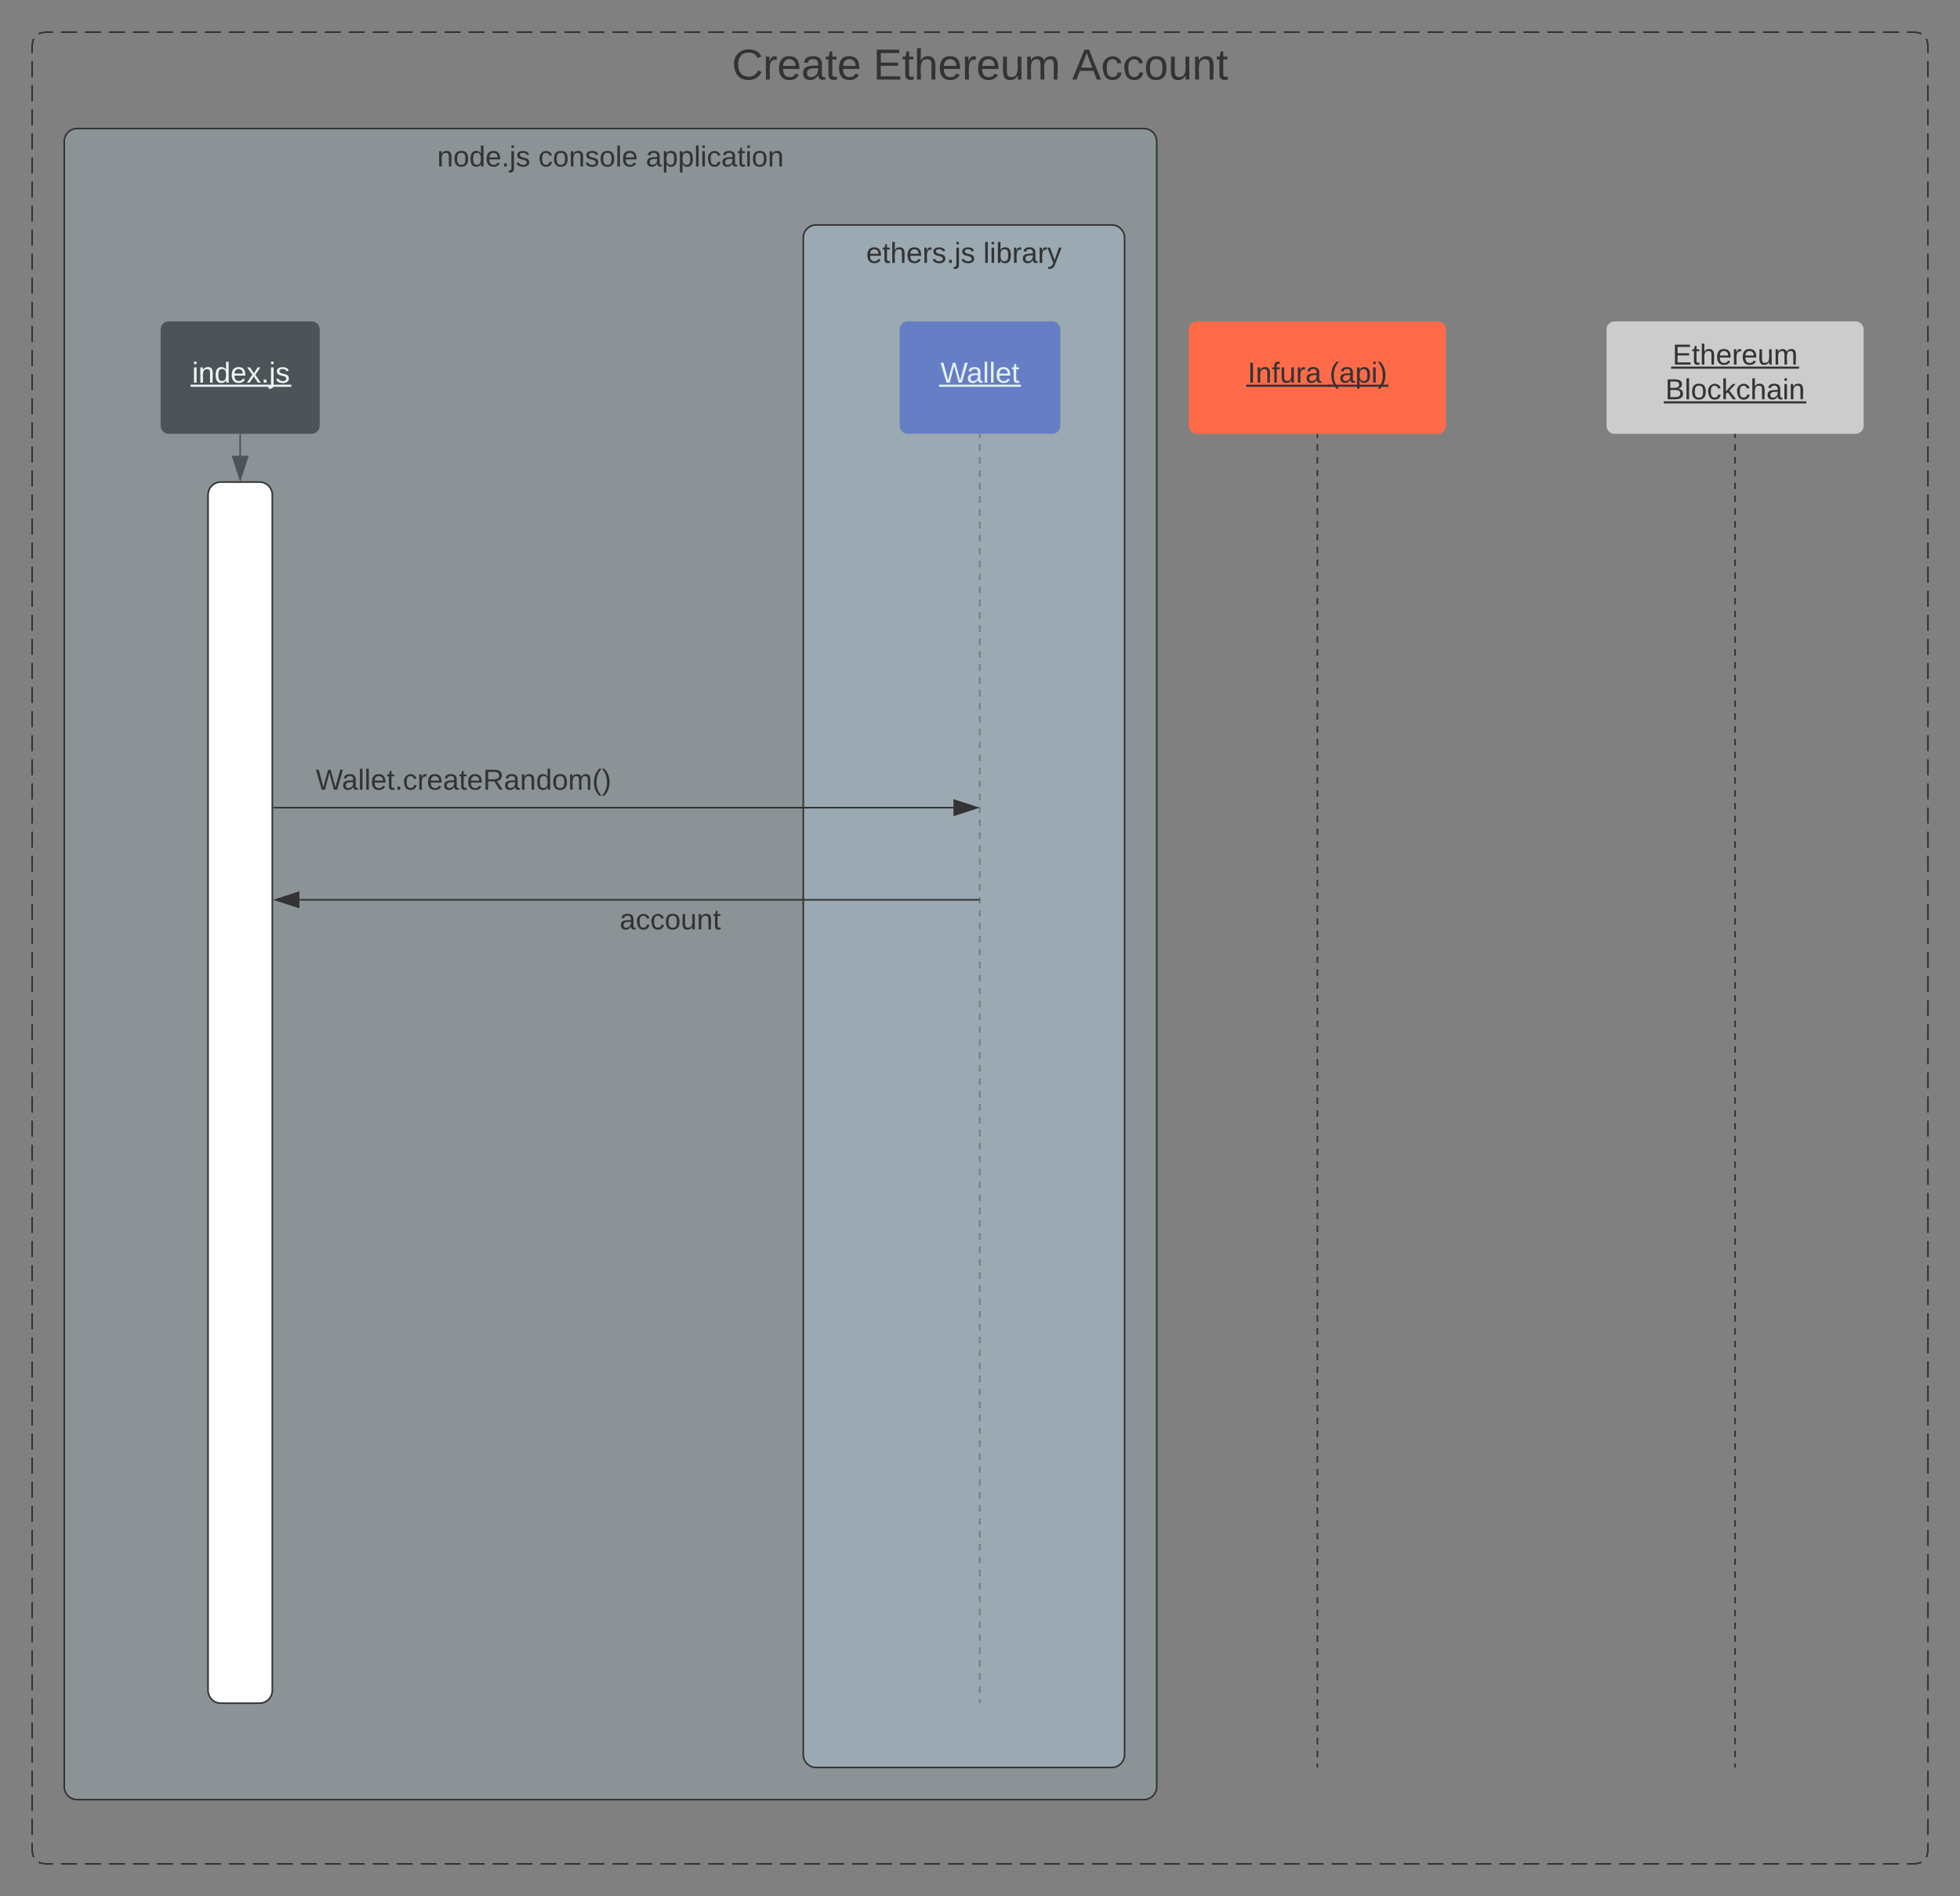 <svg xmlns="http://www.w3.org/2000/svg" xmlns:xlink="http://www.w3.org/1999/xlink" xmlns:lucid="lucid" width="1220" height="1180"><rect width="100%" height="100%" fill="#808080" stroke="none"/><g transform="translate(-319.9 -66.267)" lucid:page-tab-id="0_0"><path d="M1059.9 271.27c0-2.76 2.24-5 5-5h150c2.76 0 5 2.24 5 5v60c0 2.76-2.24 5-5 5h-150c-2.76 0-5-2.24-5-5z" stroke="#000" stroke-opacity="0" fill="#ff6b49"/><use xlink:href="#a" transform="matrix(1,0,0,1,1064.9,271.267) translate(31.6 33.15)"/><use xlink:href="#b" transform="matrix(1,0,0,1,1064.9,271.267) translate(82.55 33.15)"/><path d="M879.9 271.27c0-2.76 2.24-5 5-5h90c2.76 0 5 2.24 5 5v60c0 2.76-2.24 5-5 5h-90c-2.76 0-5-2.24-5-5z" stroke="#000" stroke-opacity="0" fill="#2535a0"/><use xlink:href="#c" transform="matrix(1,0,0,1,884.9,271.267) translate(20.4 33.15)"/><path d="M929.74 336.77v2m0 4.03v4.03m0 4.03v4.02m0 4.03v4.03m0 4.03v4.02m0 4.03v4.03m0 4.03v4.03m0 4v4.04m0 4.02v4.03m0 4v4.04m0 4.02v4.03m0 4.02v4.02m0 4.03v4.02m0 4.02v4.02m0 4.03v4.02m0 4.02v4.02m0 4.03v4.03m0 4.02v4.03m0 4.02v4.03m0 4.02v4.03m0 4.02v4.03m0 4.03v4.02m0 4.03v4.02m0 4.03v4.02m0 4.03V532m0 4.03v4.02m0 4.03v4.03m0 4.03v4.03m0 4.02v4.03m0 4.03v4.03m0 4.02v4.03m0 4.04v4.02m0 4.03v4m0 4.04v4.02m0 4.03v4m0 4.04v4.03m0 4.02v4.02m0 4.02v4.03m0 4.02v4.02m0 4.02v4.03m0 4.02v4.02m0 4.03v4.02m0 4.03v4.02m0 4.03v4.02m0 4.03v4.02m0 4.03v4.03m0 4.02v4.03m0 4.02v4.03m0 4.02v4.03m0 4.02v4.02m0 4.03v4.03m0 4.03v4.02m0 4.03v4.03m0 4.03v4.02m0 4.03v4.03m0 4.03v4.03m0 4v4.04m0 4.02v4.03m0 4v4.04m0 4.02v4.03m0 4v4.04m0 4.03v4.02m0 4.02v4.02m0 4.03V846m0 4.02v4.02m0 4.03v4.03m0 4.02v4.03m0 4.02v4.03m0 4.02v4.03m0 4.02v4.03m0 4.02v4.03m0 4.03v4.02m0 4.03v4.02m0 4.03v4.02m0 4.03v4.02m0 4.03v4.03m0 4.03v4.03m0 4.02v4.03m0 4.03v4.03m0 4.02v4.03m0 4.03v4.03m0 4.03v4m0 4.04v4.02m0 4.03v4m0 4.04v4.02m0 4.03v4.02m0 4.02v4.03m0 4.02v4.02m0 4.02v4.03m0 4.02v4.02m0 4.02v4.03m0 4.03v4.02m0 4.03v4.02m0 4.03v4.02m0 4.03v4.02m0 4.03v4.03m0 4.02v4.03m0 4.02v4.03m0 4.02v2.02" stroke="#333" fill="none"/><path d="M930.24 336.78h-1v-.5h1z" fill="#333"/><path d="M929.74 1125.75v.52M1139.9 336.77v2m0 3.98v3.98m0 4v3.97m0 4v3.97m0 4v3.97m0 4v3.98m0 3.98v4m0 3.97v4m0 3.97v4m0 3.97v4m0 4v3.97m0 4v3.97m0 4v3.97m0 4v3.98m0 4v3.98m0 3.98v4m0 3.97v4m0 3.98v4m0 3.97v4m0 3.98v3.98m0 4v3.98m0 4v3.97m0 4v3.97m0 4v3.98m0 3.98v4m0 3.97v4m0 3.97v4m0 3.98v3.98m0 4v3.97m0 4v3.97m0 4v3.97m0 3.98v4m0 3.97v4m0 3.97v4m0 3.97v3.98m0 3.98v4m0 3.98v3.98m0 4v3.97m0 3.98v3.98m0 4v3.97m0 4v3.98m0 4v3.98m0 3.98v4m0 3.97v4m0 3.97v4m0 3.98v3.98m0 4v3.97m0 4v3.97m0 4v3.97m0 4v3.98m0 3.98v4m0 3.97v4m0 3.97v4m0 3.98v3.98m0 4v3.97m0 4v3.97m0 4v3.97m0 4v3.98m0 3.98v4m0 3.97v4m0 3.97v4m0 3.97v4m0 4v3.97m0 4v3.97m0 4v3.97m0 4v3.98m0 4v3.98m0 3.98v4m0 3.97v4m0 3.98v4m0 3.97v4m0 3.98v3.98m0 4v3.98m0 4v3.97m0 4v3.97m0 4v3.98m0 3.98v4m0 3.97v4m0 3.97v4m0 3.98v3.98m0 4v3.97m0 4v3.97m0 4v3.97m0 3.98v4m0 3.97v4m0 3.97v4m0 3.97v3.98m0 3.98v4m0 3.98v3.98m0 4v3.97m0 3.98v3.98m0 4v3.97m0 4v3.98m0 4v3.98m0 3.98v4m0 3.97v4m0 3.97v4m0 3.98v3.98m0 4v3.97m0 4v3.97m0 4v3.97m0 4v3.98m0 3.98v4m0 3.97v4m0 3.97v2" stroke="#333" fill="none"/><path d="M1140.4 336.78h-1v-.5h1z" fill="#333"/><path d="M1139.9 1165.75v.52" stroke="#333" fill="none"/><path d="M419.9 271.27c0-2.76 2.24-5 5-5h89c2.76 0 5 2.24 5 5v60c0 2.76-2.24 5-5 5h-89c-2.76 0-5-2.24-5-5z" stroke="#000" stroke-opacity="0" fill="#333"/><use xlink:href="#d" transform="matrix(1,0,0,1,424.9,271.267) translate(14.55 33.15)"/><path d="M469.4 336.77v13.1" stroke="#333" fill="none"/><path d="M469.9 336.78h-1v-.5h1z" fill="#333"/><path d="M469.4 364.65l-4.64-14.27h9.28z" stroke="#333" fill="#333"/><path d="M359.9 154.27c0-4.42 3.58-8 8-8h664c4.42 0 8 3.58 8 8v1024c0 4.4-3.58 8-8 8h-664c-4.42 0-8-3.6-8-8z" stroke="#333" fill="#c1e4f7" fill-opacity=".19"/><use xlink:href="#e" transform="matrix(1,0,0,1,367.9,154.267) translate(224.125 15.6)"/><use xlink:href="#f" transform="matrix(1,0,0,1,367.9,154.267) translate(287.075 15.6)"/><use xlink:href="#g" transform="matrix(1,0,0,1,367.9,154.267) translate(354.025 15.6)"/><path d="M819.9 214.27c0-4.42 3.58-8 8-8h184c4.42 0 8 3.58 8 8v944c0 4.4-3.58 8-8 8h-184c-4.42 0-8-3.6-8-8z" stroke="#333" fill="#c1e4f7" fill-opacity=".28"/><use xlink:href="#h" transform="matrix(1,0,0,1,827.9,214.267) translate(31.15 15.6)"/><use xlink:href="#i" transform="matrix(1,0,0,1,827.9,214.267) translate(104.05 15.6)"/><path d="M449.4 374.27c0-4.42 3.58-8 8-8h24c4.42 0 8 3.58 8 8v744c0 4.4-3.58 8-8 8h-24c-4.42 0-8-3.6-8-8z" stroke="#333" fill="#fff"/><path d="M490.4 568.93h422.96" stroke="#333" fill="none"/><path d="M490.4 569.43h-.5v-1h.5z" fill="#333"/><path d="M928.13 568.93l-14.27 4.64v-9.27z" stroke="#333" fill="#333"/><use xlink:href="#j" transform="matrix(1,0,0,1,516.428,543.333) translate(0.005 14.4)"/><path d="M339.9 94.27c0-4.42 3.58-8 8-8h1164c4.42 0 8 3.58 8 8v1124c0 4.4-3.58 8-8 8h-1164c-4.42 0-8-3.6-8-8z" fill-opacity="0"/><path d="M343.97 87.45l.82-.55 3.1-.63h4.97m4.98 0h9.95m4.97 0h9.95m4.97 0h9.94m4.98 0h9.95m4.97 0h9.95m4.96 0h9.95m5 0h9.94m4.97 0h9.96m4.97 0h9.95m4.98 0h9.95m4.98 0h9.95m4.97 0h9.95m4.98 0h9.94m4.98 0h9.95m4.97 0h9.95m4.97 0h9.94m4.98 0h9.95m4.97 0h9.95m4.96 0h9.95m5 0h9.94m4.97 0h9.96m4.97 0h9.95m4.98 0h9.95m4.98 0h9.95m4.97 0h9.95m4.98 0h9.94m4.98 0h9.95m4.97 0h9.95m4.97 0h9.94m4.98 0h9.95m4.97 0h9.95m4.96 0h9.95m5 0h9.94m4.97 0h9.96m4.97 0h9.95m4.98 0h9.95m4.98 0h9.95m4.97 0h9.95m4.98 0h9.94m4.98 0h9.95m4.97 0h9.95m4.97 0h9.94m4.98 0h9.95m4.97 0h9.95m4.96 0h9.95m5 0h9.94m4.97 0h9.96m4.97 0h9.95m4.98 0h9.95m4.98 0h9.95m4.97 0h9.95m4.98 0h9.94m4.98 0h9.95m4.97 0h9.95m4.97 0h9.94m4.98 0h9.95m4.97 0h9.95m4.96 0h9.95m5 0h9.94m4.97 0h9.96m4.97 0h9.95m4.98 0h9.95m4.98 0h9.95m4.97 0h9.95m4.98 0h9.94m4.98 0h9.95m4.97 0h9.95m4.97 0h9.94m4.98 0h9.95m4.97 0h9.95m4.96 0h9.95m5 0h9.94m4.97 0h9.96m4.97 0h9.95m4.98 0h9.95m4.98 0h9.95m4.97 0h9.95m4.98 0h4.97l3.1.63.83.55m2.9 2.9l.54.8.63 3.12v5m0 5v9.98m0 5v10m0 4.98v10m0 5v9.98m0 5v10m0 5v9.98m0 5v10m0 4.98v10m0 5v9.98m0 5v10m0 4.98v10m0 5v9.98m0 5v10m0 4.98v10m0 5v9.98m0 5v10m0 4.98v10m0 5V369m0 5v10m0 4.98v10m0 5v9.98m0 5v10m0 4.98v10m0 5v9.98m0 5v10m0 4.98v10m0 5v9.98m0 5v10m0 4.98v10m0 5v9.98m0 5v10m0 4.98v10m0 5v9.98m0 5v10m0 4.98v10m0 5v9.98m0 5v10m0 4.98v10m0 5v9.98m0 5v10m0 4.98v10m0 5v9.98m0 5v10m0 4.98v10m0 5v9.98m0 5v10m0 4.98v10m0 5v9.98m0 5v10m0 4.98v10m0 5v9.98m0 5v10m0 4.98v10m0 5v9.98m0 5v10m0 4.98v10m0 5v9.98m0 5v10m0 4.98v10m0 5v9.98m0 5v10m0 4.98v10m0 5v9.98m0 5v10m0 4.98v10m0 5v9.98m0 5v10m0 4.98v10m0 5v9.98m0 5v10m0 4.98v10m0 5v9.98m0 5v10m0 4.98v10m0 5v5l-.63 3.1-.55.82m-2.9 2.9l-.8.54-3.12.63h-4.97m-4.98 0H1492m-4.97 0h-9.95m-4.97 0h-9.94m-4.98 0h-9.95m-4.97 0h-9.95m-4.96 0h-9.95m-5 0h-9.94m-4.97 0h-9.96m-4.97 0h-9.95m-4.98 0h-9.95m-4.98 0h-9.95m-4.97 0h-9.95m-4.98 0h-9.94m-4.98 0H1298m-4.97 0h-9.95m-4.97 0h-9.94m-4.98 0h-9.95m-4.97 0h-9.95m-4.96 0h-9.95m-5 0h-9.94m-4.97 0h-9.96m-4.97 0h-9.95m-4.98 0h-9.95m-4.98 0h-9.95m-4.97 0h-9.95m-4.98 0h-9.94m-4.98 0H1104m-4.97 0h-9.95m-4.97 0h-9.94m-4.98 0h-9.95m-4.97 0h-9.95m-4.96 0h-9.95m-5 0h-9.94m-4.97 0h-9.96m-4.97 0h-9.95m-4.98 0h-9.95m-4.98 0h-9.95m-4.97 0h-9.95m-4.98 0h-9.94m-4.98 0H910m-4.97 0h-9.95m-4.97 0h-9.94m-4.98 0h-9.95m-4.97 0h-9.95m-4.96 0h-9.95m-5 0h-9.94m-4.97 0h-9.96m-4.97 0h-9.95m-4.98 0h-9.95m-4.98 0h-9.95m-4.97 0h-9.95m-4.98 0h-9.94m-4.98 0H716m-4.97 0h-9.95m-4.97 0h-9.94m-4.98 0h-9.95m-4.97 0h-9.95m-4.96 0h-9.95m-5 0h-9.94m-4.97 0h-9.96m-4.97 0h-9.95m-4.98 0h-9.95m-4.98 0h-9.95m-4.97 0h-9.95m-4.98 0h-9.94m-4.98 0H522m-4.97 0h-9.95m-4.97 0h-9.94m-4.98 0h-9.95m-4.97 0h-9.95m-4.96 0h-9.95m-5 0h-9.94m-4.97 0h-9.96m-4.97 0h-9.95m-4.98 0h-9.95m-4.98 0h-9.95m-4.97 0h-9.95m-4.98 0h-4.97l-3.1-.63-.83-.55m-2.9-2.9l-.54-.82-.63-3.1v-5m0-5v-10m0-5v-9.98m0-5v-10m0-4.98v-10m0-5v-9.98m0-5v-10m0-4.98v-10m0-5v-9.98m0-5v-10m0-4.98v-10m0-5v-9.98m0-5v-10m0-4.98v-10m0-5v-9.98m0-5v-10m0-4.98v-10m0-5v-9.98m0-5v-10m0-4.98v-10m0-5v-9.98m0-5v-10m0-4.98v-10m0-5v-9.98m0-5v-10m0-4.98v-10m0-5v-9.98m0-5v-10m0-4.98v-10m0-5v-9.98m0-5v-10m0-4.98v-10m0-5v-9.98m0-5v-10m0-4.98v-10m0-5v-9.98m0-5v-10m0-4.98v-10m0-5v-9.98m0-5v-10m0-4.98v-10m0-5v-9.98m0-5v-10m0-4.98v-10m0-5v-9.98m0-5v-10m0-4.98v-10m0-5v-9.98m0-5v-10m0-4.98v-10m0-5v-9.98m0-5v-10m0-4.98v-10m0-5V419m0-5v-10m0-4.98v-10m0-5v-9.98m0-5v-10m0-4.98v-10m0-5v-9.98m0-5v-10m0-4.98v-10m0-5v-9.98m0-5v-10m0-4.98v-10m0-5v-9.98m0-5v-10m0-4.98v-10m0-5v-9.98m0-5v-10m0-4.98v-10m0-5v-9.98m0-5v-10m0-4.98v-10m0-5v-9.98m0-5v-5l.63-3.1.55-.82" stroke="#333" fill="none"/><use xlink:href="#k" transform="matrix(1,0,0,1,347.9,94.267) translate(427.538 21.511)"/><use xlink:href="#l" transform="matrix(1,0,0,1,347.9,94.267) translate(515.525 21.511)"/><use xlink:href="#m" transform="matrix(1,0,0,1,347.9,94.267) translate(639.363 21.511)"/><path d="M1319.9 271.27c0-2.76 2.24-5 5-5h150c2.76 0 5 2.24 5 5v60c0 2.76-2.24 5-5 5h-150c-2.76 0-5-2.24-5-5z" stroke="#000" stroke-opacity="0" fill="#ccc"/><use xlink:href="#n" transform="matrix(1,0,0,1,1324.9,271.267) translate(36.05 21.9)"/><use xlink:href="#o" transform="matrix(1,0,0,1,1324.9,271.267) translate(31.55 43.5)"/><path d="M1399.9 336.77v2m0 3.98v3.98m0 4v3.97m0 4v3.97m0 4v3.97m0 4v3.98m0 3.98v4m0 3.97v4m0 3.97v4m0 3.97v4m0 4v3.97m0 4v3.97m0 4v3.97m0 4v3.98m0 4v3.98m0 3.98v4m0 3.97v4m0 3.98v4m0 3.97v4m0 3.98v3.98m0 4v3.98m0 4v3.97m0 4v3.97m0 4v3.98m0 3.98v4m0 3.97v4m0 3.97v4m0 3.98v3.98m0 4v3.97m0 4v3.97m0 4v3.97m0 3.98v4m0 3.97v4m0 3.97v4m0 3.97v3.98m0 3.98v4m0 3.98v3.98m0 4v3.97m0 3.98v3.98m0 4v3.97m0 4v3.98m0 4v3.98m0 3.98v4m0 3.97v4m0 3.97v4m0 3.98v3.98m0 4v3.97m0 4v3.97m0 4v3.97m0 4v3.98m0 3.98v4m0 3.97v4m0 3.97v4m0 3.98v3.98m0 4v3.97m0 4v3.97m0 4v3.97m0 4v3.98m0 3.98v4m0 3.97v4m0 3.97v4m0 3.97v4m0 4v3.97m0 4v3.97m0 4v3.97m0 4v3.98m0 4v3.98m0 3.98v4m0 3.97v4m0 3.98v4m0 3.97v4m0 3.98v3.98m0 4v3.98m0 4v3.97m0 4v3.97m0 4v3.98m0 3.98v4m0 3.97v4m0 3.97v4m0 3.98v3.98m0 4v3.97m0 4v3.97m0 4v3.97m0 3.98v4m0 3.97v4m0 3.97v4m0 3.97v3.98m0 3.98v4m0 3.98v3.98m0 4v3.97m0 3.98v3.98m0 4v3.97m0 4v3.98m0 4v3.98m0 3.98v4m0 3.97v4m0 3.97v4m0 3.98v3.98m0 4v3.97m0 4v3.97m0 4v3.97m0 4v3.98m0 3.98v4m0 3.97v4m0 3.97v2" stroke="#333" fill="none"/><path d="M1400.4 336.78h-1v-.5h1z" fill="#333"/><path d="M1399.9 1165.75v.52M506.28 626.27h422.96" stroke="#333" fill="none"/><path d="M491.52 626.27l14.26-4.64v9.27z" stroke="#333" fill="#333"/><path d="M929.23 626.27h.5" stroke="#333" fill="none"/><g><use xlink:href="#p" transform="matrix(1,0,0,1,705.6,630.267) translate(0.005 14.4)"/></g><defs><path fill="#333" d="M33 0v-248h34V0H33" id="q"/><path fill="#333" d="M117-194c89-4 53 116 60 194h-32v-121c0-31-8-49-39-48C34-167 62-67 57 0H25l-1-190h30c1 10-1 24 2 32 11-22 29-35 61-36" id="r"/><path fill="#333" d="M101-234c-31-9-42 10-38 44h38v23H63V0H32v-167H5v-23h27c-7-52 17-82 69-68v24" id="s"/><path fill="#333" d="M84 4C-5 8 30-112 23-190h32v120c0 31 7 50 39 49 72-2 45-101 50-169h31l1 190h-30c-1-10 1-25-2-33-11 22-28 36-60 37" id="t"/><path fill="#333" d="M114-163C36-179 61-72 57 0H25l-1-190h30c1 12-1 29 2 39 6-27 23-49 58-41v29" id="u"/><path fill="#333" d="M141-36C126-15 110 5 73 4 37 3 15-17 15-53c-1-64 63-63 125-63 3-35-9-54-41-54-24 1-41 7-42 31l-33-3c5-37 33-52 76-52 45 0 72 20 72 64v82c-1 20 7 32 28 27v20c-31 9-61-2-59-35zM48-53c0 20 12 33 32 33 41-3 63-29 60-74-43 2-92-5-92 41" id="v"/><g id="a"><use transform="matrix(0.05,0,0,0.05,0,0)" xlink:href="#q"/><use transform="matrix(0.05,0,0,0.05,5,0)" xlink:href="#r"/><use transform="matrix(0.05,0,0,0.05,15,0)" xlink:href="#s"/><use transform="matrix(0.05,0,0,0.05,20,0)" xlink:href="#t"/><use transform="matrix(0.05,0,0,0.05,30,0)" xlink:href="#u"/><use transform="matrix(0.05,0,0,0.05,35.95,0)" xlink:href="#v"/><path fill="#333" d="M-.9 1.25h52.75v1.32H-.9z"/></g><path fill="#333" d="M87 75C49 33 22-17 22-94c0-76 28-126 65-167h31c-38 41-64 92-64 168S80 34 118 75H87" id="w"/><path fill="#333" d="M115-194c55 1 70 41 70 98S169 2 115 4C84 4 66-9 55-30l1 105H24l-1-265h31l2 30c10-21 28-34 59-34zm-8 174c40 0 45-34 45-75s-6-73-45-74c-42 0-51 32-51 76 0 43 10 73 51 73" id="x"/><path fill="#333" d="M24-231v-30h32v30H24zM24 0v-190h32V0H24" id="y"/><path fill="#333" d="M33-261c38 41 65 92 65 168S71 34 33 75H2C39 34 66-17 66-93S39-220 2-261h31" id="z"/><g id="b"><use transform="matrix(0.05,0,0,0.05,0,0)" xlink:href="#w"/><use transform="matrix(0.05,0,0,0.05,5.95,0)" xlink:href="#v"/><use transform="matrix(0.05,0,0,0.05,15.95,0)" xlink:href="#x"/><use transform="matrix(0.05,0,0,0.05,25.95,0)" xlink:href="#y"/><use transform="matrix(0.05,0,0,0.05,29.9,0)" xlink:href="#z"/><path fill="#333" d="M-.9 1.25h37.65v1.32H-.9z"/></g><path fill="#fafafa" d="M266 0h-40l-56-210L115 0H75L2-248h35L96-30l15-64 43-154h32l59 218 59-218h35" id="A"/><path fill="#fafafa" d="M141-36C126-15 110 5 73 4 37 3 15-17 15-53c-1-64 63-63 125-63 3-35-9-54-41-54-24 1-41 7-42 31l-33-3c5-37 33-52 76-52 45 0 72 20 72 64v82c-1 20 7 32 28 27v20c-31 9-61-2-59-35zM48-53c0 20 12 33 32 33 41-3 63-29 60-74-43 2-92-5-92 41" id="B"/><path fill="#fafafa" d="M24 0v-261h32V0H24" id="C"/><path fill="#fafafa" d="M100-194c63 0 86 42 84 106H49c0 40 14 67 53 68 26 1 43-12 49-29l28 8c-11 28-37 45-77 45C44 4 14-33 15-96c1-61 26-98 85-98zm52 81c6-60-76-77-97-28-3 7-6 17-6 28h103" id="D"/><path fill="#fafafa" d="M59-47c-2 24 18 29 38 22v24C64 9 27 4 27-40v-127H5v-23h24l9-43h21v43h35v23H59v120" id="E"/><g id="c"><use transform="matrix(0.05,0,0,0.05,0,0)" xlink:href="#A"/><use transform="matrix(0.05,0,0,0.05,16.3,0)" xlink:href="#B"/><use transform="matrix(0.05,0,0,0.05,26.3,0)" xlink:href="#C"/><use transform="matrix(0.05,0,0,0.05,30.25,0)" xlink:href="#C"/><use transform="matrix(0.05,0,0,0.05,34.2,0)" xlink:href="#D"/><use transform="matrix(0.05,0,0,0.05,44.2,0)" xlink:href="#E"/><path fill="#fafafa" d="M-.9 1.25h51v1.32h-51z"/></g><path fill="#fafafa" d="M24-231v-30h32v30H24zM24 0v-190h32V0H24" id="F"/><path fill="#fafafa" d="M117-194c89-4 53 116 60 194h-32v-121c0-31-8-49-39-48C34-167 62-67 57 0H25l-1-190h30c1 10-1 24 2 32 11-22 29-35 61-36" id="G"/><path fill="#fafafa" d="M85-194c31 0 48 13 60 33l-1-100h32l1 261h-30c-2-10 0-23-3-31C134-8 116 4 85 4 32 4 16-35 15-94c0-66 23-100 70-100zm9 24c-40 0-46 34-46 75 0 40 6 74 45 74 42 0 51-32 51-76 0-42-9-74-50-73" id="H"/><path fill="#fafafa" d="M141 0L90-78 38 0H4l68-98-65-92h35l48 74 47-74h35l-64 92 68 98h-35" id="I"/><path fill="#fafafa" d="M33 0v-38h34V0H33" id="J"/><path fill="#fafafa" d="M24-231v-30h32v30H24zM-9 49c24 4 33-6 33-30v-209h32V24c2 40-23 58-65 49V49" id="K"/><path fill="#fafafa" d="M135-143c-3-34-86-38-87 0 15 53 115 12 119 90S17 21 10-45l28-5c4 36 97 45 98 0-10-56-113-15-118-90-4-57 82-63 122-42 12 7 21 19 24 35" id="L"/><g id="d"><use transform="matrix(0.05,0,0,0.05,0,0)" xlink:href="#F"/><use transform="matrix(0.05,0,0,0.05,3.95,0)" xlink:href="#G"/><use transform="matrix(0.05,0,0,0.05,13.95,0)" xlink:href="#H"/><use transform="matrix(0.05,0,0,0.05,23.95,0)" xlink:href="#D"/><use transform="matrix(0.05,0,0,0.05,33.95,0)" xlink:href="#I"/><use transform="matrix(0.05,0,0,0.05,42.95,0)" xlink:href="#J"/><use transform="matrix(0.05,0,0,0.05,47.95,0)" xlink:href="#K"/><use transform="matrix(0.05,0,0,0.05,51.9,0)" xlink:href="#L"/><path fill="#fafafa" d="M-.9 1.25h62.7v1.32H-.9z"/></g><path fill="#333" d="M100-194c62-1 85 37 85 99 1 63-27 99-86 99S16-35 15-95c0-66 28-99 85-99zM99-20c44 1 53-31 53-75 0-43-8-75-51-75s-53 32-53 75 10 74 51 75" id="M"/><path fill="#333" d="M85-194c31 0 48 13 60 33l-1-100h32l1 261h-30c-2-10 0-23-3-31C134-8 116 4 85 4 32 4 16-35 15-94c0-66 23-100 70-100zm9 24c-40 0-46 34-46 75 0 40 6 74 45 74 42 0 51-32 51-76 0-42-9-74-50-73" id="N"/><path fill="#333" d="M100-194c63 0 86 42 84 106H49c0 40 14 67 53 68 26 1 43-12 49-29l28 8c-11 28-37 45-77 45C44 4 14-33 15-96c1-61 26-98 85-98zm52 81c6-60-76-77-97-28-3 7-6 17-6 28h103" id="O"/><path fill="#333" d="M33 0v-38h34V0H33" id="P"/><path fill="#333" d="M24-231v-30h32v30H24zM-9 49c24 4 33-6 33-30v-209h32V24c2 40-23 58-65 49V49" id="Q"/><path fill="#333" d="M135-143c-3-34-86-38-87 0 15 53 115 12 119 90S17 21 10-45l28-5c4 36 97 45 98 0-10-56-113-15-118-90-4-57 82-63 122-42 12 7 21 19 24 35" id="R"/><g id="e"><use transform="matrix(0.05,0,0,0.05,0,0)" xlink:href="#r"/><use transform="matrix(0.05,0,0,0.05,10,0)" xlink:href="#M"/><use transform="matrix(0.05,0,0,0.05,20,0)" xlink:href="#N"/><use transform="matrix(0.05,0,0,0.05,30,0)" xlink:href="#O"/><use transform="matrix(0.05,0,0,0.05,40,0)" xlink:href="#P"/><use transform="matrix(0.05,0,0,0.05,45,0)" xlink:href="#Q"/><use transform="matrix(0.05,0,0,0.05,48.95,0)" xlink:href="#R"/></g><path fill="#333" d="M96-169c-40 0-48 33-48 73s9 75 48 75c24 0 41-14 43-38l32 2c-6 37-31 61-74 61-59 0-76-41-82-99-10-93 101-131 147-64 4 7 5 14 7 22l-32 3c-4-21-16-35-41-35" id="S"/><path fill="#333" d="M24 0v-261h32V0H24" id="T"/><g id="f"><use transform="matrix(0.05,0,0,0.05,0,0)" xlink:href="#S"/><use transform="matrix(0.05,0,0,0.05,9,0)" xlink:href="#M"/><use transform="matrix(0.05,0,0,0.05,19,0)" xlink:href="#r"/><use transform="matrix(0.05,0,0,0.05,29,0)" xlink:href="#R"/><use transform="matrix(0.05,0,0,0.05,38,0)" xlink:href="#M"/><use transform="matrix(0.05,0,0,0.05,48,0)" xlink:href="#T"/><use transform="matrix(0.05,0,0,0.05,51.95,0)" xlink:href="#O"/></g><path fill="#333" d="M59-47c-2 24 18 29 38 22v24C64 9 27 4 27-40v-127H5v-23h24l9-43h21v43h35v23H59v120" id="U"/><g id="g"><use transform="matrix(0.05,0,0,0.05,0,0)" xlink:href="#v"/><use transform="matrix(0.05,0,0,0.05,10,0)" xlink:href="#x"/><use transform="matrix(0.05,0,0,0.05,20,0)" xlink:href="#x"/><use transform="matrix(0.05,0,0,0.05,30,0)" xlink:href="#T"/><use transform="matrix(0.05,0,0,0.05,33.95,0)" xlink:href="#y"/><use transform="matrix(0.05,0,0,0.05,37.9,0)" xlink:href="#S"/><use transform="matrix(0.05,0,0,0.05,46.9,0)" xlink:href="#v"/><use transform="matrix(0.05,0,0,0.05,56.9,0)" xlink:href="#U"/><use transform="matrix(0.05,0,0,0.05,61.9,0)" xlink:href="#y"/><use transform="matrix(0.05,0,0,0.05,65.85,0)" xlink:href="#M"/><use transform="matrix(0.05,0,0,0.05,75.85,0)" xlink:href="#r"/></g><path fill="#333" d="M106-169C34-169 62-67 57 0H25v-261h32l-1 103c12-21 28-36 61-36 89 0 53 116 60 194h-32v-121c2-32-8-49-39-48" id="V"/><g id="h"><use transform="matrix(0.05,0,0,0.05,0,0)" xlink:href="#O"/><use transform="matrix(0.05,0,0,0.05,10,0)" xlink:href="#U"/><use transform="matrix(0.05,0,0,0.05,15,0)" xlink:href="#V"/><use transform="matrix(0.05,0,0,0.05,25,0)" xlink:href="#O"/><use transform="matrix(0.05,0,0,0.05,35,0)" xlink:href="#u"/><use transform="matrix(0.05,0,0,0.05,40.95,0)" xlink:href="#R"/><use transform="matrix(0.05,0,0,0.05,49.95,0)" xlink:href="#P"/><use transform="matrix(0.05,0,0,0.05,54.95,0)" xlink:href="#Q"/><use transform="matrix(0.05,0,0,0.05,58.9,0)" xlink:href="#R"/></g><path fill="#333" d="M115-194c53 0 69 39 70 98 0 66-23 100-70 100C84 3 66-7 56-30L54 0H23l1-261h32v101c10-23 28-34 59-34zm-8 174c40 0 45-34 45-75 0-40-5-75-45-74-42 0-51 32-51 76 0 43 10 73 51 73" id="W"/><path fill="#333" d="M179-190L93 31C79 59 56 82 12 73V49c39 6 53-20 64-50L1-190h34L92-34l54-156h33" id="X"/><g id="i"><use transform="matrix(0.05,0,0,0.05,0,0)" xlink:href="#T"/><use transform="matrix(0.05,0,0,0.05,3.95,0)" xlink:href="#y"/><use transform="matrix(0.05,0,0,0.05,7.9,0)" xlink:href="#W"/><use transform="matrix(0.05,0,0,0.05,17.9,0)" xlink:href="#u"/><use transform="matrix(0.05,0,0,0.05,23.85,0)" xlink:href="#v"/><use transform="matrix(0.05,0,0,0.05,33.85,0)" xlink:href="#u"/><use transform="matrix(0.05,0,0,0.05,39.8,0)" xlink:href="#X"/></g><path fill="#333" d="M266 0h-40l-56-210L115 0H75L2-248h35L96-30l15-64 43-154h32l59 218 59-218h35" id="Y"/><path fill="#333" d="M233-177c-1 41-23 64-60 70L243 0h-38l-65-103H63V0H30v-248c88 3 205-21 203 71zM63-129c60-2 137 13 137-47 0-61-80-42-137-45v92" id="Z"/><path fill="#333" d="M210-169c-67 3-38 105-44 169h-31v-121c0-29-5-50-35-48C34-165 62-65 56 0H25l-1-190h30c1 10-1 24 2 32 10-44 99-50 107 0 11-21 27-35 58-36 85-2 47 119 55 194h-31v-121c0-29-5-49-35-48" id="aa"/><g id="j"><use transform="matrix(0.05,0,0,0.05,0,0)" xlink:href="#Y"/><use transform="matrix(0.05,0,0,0.05,16.3,0)" xlink:href="#v"/><use transform="matrix(0.05,0,0,0.05,26.3,0)" xlink:href="#T"/><use transform="matrix(0.05,0,0,0.05,30.25,0)" xlink:href="#T"/><use transform="matrix(0.05,0,0,0.05,34.2,0)" xlink:href="#O"/><use transform="matrix(0.05,0,0,0.05,44.2,0)" xlink:href="#U"/><use transform="matrix(0.05,0,0,0.05,49.2,0)" xlink:href="#P"/><use transform="matrix(0.05,0,0,0.05,54.2,0)" xlink:href="#S"/><use transform="matrix(0.05,0,0,0.05,63.2,0)" xlink:href="#u"/><use transform="matrix(0.05,0,0,0.05,69.15,0)" xlink:href="#O"/><use transform="matrix(0.05,0,0,0.05,79.15,0)" xlink:href="#v"/><use transform="matrix(0.05,0,0,0.05,89.15,0)" xlink:href="#U"/><use transform="matrix(0.05,0,0,0.05,94.15,0)" xlink:href="#O"/><use transform="matrix(0.05,0,0,0.05,104.15,0)" xlink:href="#Z"/><use transform="matrix(0.05,0,0,0.05,117.1,0)" xlink:href="#v"/><use transform="matrix(0.05,0,0,0.05,127.1,0)" xlink:href="#r"/><use transform="matrix(0.05,0,0,0.05,137.1,0)" xlink:href="#N"/><use transform="matrix(0.05,0,0,0.05,147.1,0)" xlink:href="#M"/><use transform="matrix(0.05,0,0,0.05,157.1,0)" xlink:href="#aa"/><use transform="matrix(0.05,0,0,0.05,172.05,0)" xlink:href="#w"/><use transform="matrix(0.05,0,0,0.05,178,0)" xlink:href="#z"/></g><path fill="#333" d="M212-179c-10-28-35-45-73-45-59 0-87 40-87 99 0 60 29 101 89 101 43 0 62-24 78-52l27 14C228-24 195 4 139 4 59 4 22-46 18-125c-6-104 99-153 187-111 19 9 31 26 39 46" id="ab"/><g id="k"><use transform="matrix(0.075,0,0,0.075,0,0)" xlink:href="#ab"/><use transform="matrix(0.075,0,0,0.075,19.345,0)" xlink:href="#u"/><use transform="matrix(0.075,0,0,0.075,28.233,0)" xlink:href="#O"/><use transform="matrix(0.075,0,0,0.075,43.172,0)" xlink:href="#v"/><use transform="matrix(0.075,0,0,0.075,58.11,0)" xlink:href="#U"/><use transform="matrix(0.075,0,0,0.075,65.579,0)" xlink:href="#O"/></g><path fill="#333" d="M30 0v-248h187v28H63v79h144v27H63v87h162V0H30" id="ac"/><g id="l"><use transform="matrix(0.075,0,0,0.075,0,0)" xlink:href="#ac"/><use transform="matrix(0.075,0,0,0.075,17.926,0)" xlink:href="#U"/><use transform="matrix(0.075,0,0,0.075,25.395,0)" xlink:href="#V"/><use transform="matrix(0.075,0,0,0.075,40.333,0)" xlink:href="#O"/><use transform="matrix(0.075,0,0,0.075,55.272,0)" xlink:href="#u"/><use transform="matrix(0.075,0,0,0.075,64.16,0)" xlink:href="#O"/><use transform="matrix(0.075,0,0,0.075,79.098,0)" xlink:href="#t"/><use transform="matrix(0.075,0,0,0.075,94.036,0)" xlink:href="#aa"/></g><path fill="#333" d="M205 0l-28-72H64L36 0H1l101-248h38L239 0h-34zm-38-99l-47-123c-12 45-31 82-46 123h93" id="ad"/><g id="m"><use transform="matrix(0.075,0,0,0.075,0,0)" xlink:href="#ad"/><use transform="matrix(0.075,0,0,0.075,17.926,0)" xlink:href="#S"/><use transform="matrix(0.075,0,0,0.075,31.37,0)" xlink:href="#S"/><use transform="matrix(0.075,0,0,0.075,44.815,0)" xlink:href="#M"/><use transform="matrix(0.075,0,0,0.075,59.753,0)" xlink:href="#t"/><use transform="matrix(0.075,0,0,0.075,74.691,0)" xlink:href="#r"/><use transform="matrix(0.075,0,0,0.075,89.63,0)" xlink:href="#U"/></g><g id="n"><use transform="matrix(0.05,0,0,0.05,0,0)" xlink:href="#ac"/><use transform="matrix(0.05,0,0,0.05,12,0)" xlink:href="#U"/><use transform="matrix(0.05,0,0,0.05,17,0)" xlink:href="#V"/><use transform="matrix(0.05,0,0,0.05,27,0)" xlink:href="#O"/><use transform="matrix(0.05,0,0,0.05,37,0)" xlink:href="#u"/><use transform="matrix(0.05,0,0,0.05,42.95,0)" xlink:href="#O"/><use transform="matrix(0.05,0,0,0.05,52.95,0)" xlink:href="#t"/><use transform="matrix(0.05,0,0,0.05,62.95,0)" xlink:href="#aa"/><path fill="#333" d="M-.9 1.25h79.7v1.32H-.9z"/></g><path fill="#333" d="M160-131c35 5 61 23 61 61C221 17 115-2 30 0v-248c76 3 177-17 177 60 0 33-19 50-47 57zm-97-11c50-1 110 9 110-42 0-47-63-36-110-37v79zm0 115c55-2 124 14 124-45 0-56-70-42-124-44v89" id="ae"/><path fill="#333" d="M143 0L79-87 56-68V0H24v-261h32v163l83-92h37l-77 82L181 0h-38" id="af"/><g id="o"><use transform="matrix(0.05,0,0,0.05,0,0)" xlink:href="#ae"/><use transform="matrix(0.05,0,0,0.05,12,0)" xlink:href="#T"/><use transform="matrix(0.05,0,0,0.05,15.95,0)" xlink:href="#M"/><use transform="matrix(0.05,0,0,0.05,25.95,0)" xlink:href="#S"/><use transform="matrix(0.05,0,0,0.05,34.95,0)" xlink:href="#af"/><use transform="matrix(0.05,0,0,0.05,43.95,0)" xlink:href="#S"/><use transform="matrix(0.05,0,0,0.05,52.95,0)" xlink:href="#V"/><use transform="matrix(0.05,0,0,0.05,62.95,0)" xlink:href="#v"/><use transform="matrix(0.05,0,0,0.05,72.95,0)" xlink:href="#y"/><use transform="matrix(0.05,0,0,0.05,76.9,0)" xlink:href="#r"/><path fill="#333" d="M-.9 1.25h88.7v1.32H-.9z"/></g><g id="p"><use transform="matrix(0.05,0,0,0.05,0,0)" xlink:href="#v"/><use transform="matrix(0.05,0,0,0.05,10,0)" xlink:href="#S"/><use transform="matrix(0.05,0,0,0.05,19,0)" xlink:href="#S"/><use transform="matrix(0.05,0,0,0.05,28,0)" xlink:href="#M"/><use transform="matrix(0.05,0,0,0.05,38,0)" xlink:href="#t"/><use transform="matrix(0.05,0,0,0.05,48,0)" xlink:href="#r"/><use transform="matrix(0.05,0,0,0.05,58,0)" xlink:href="#U"/></g></defs></g></svg>